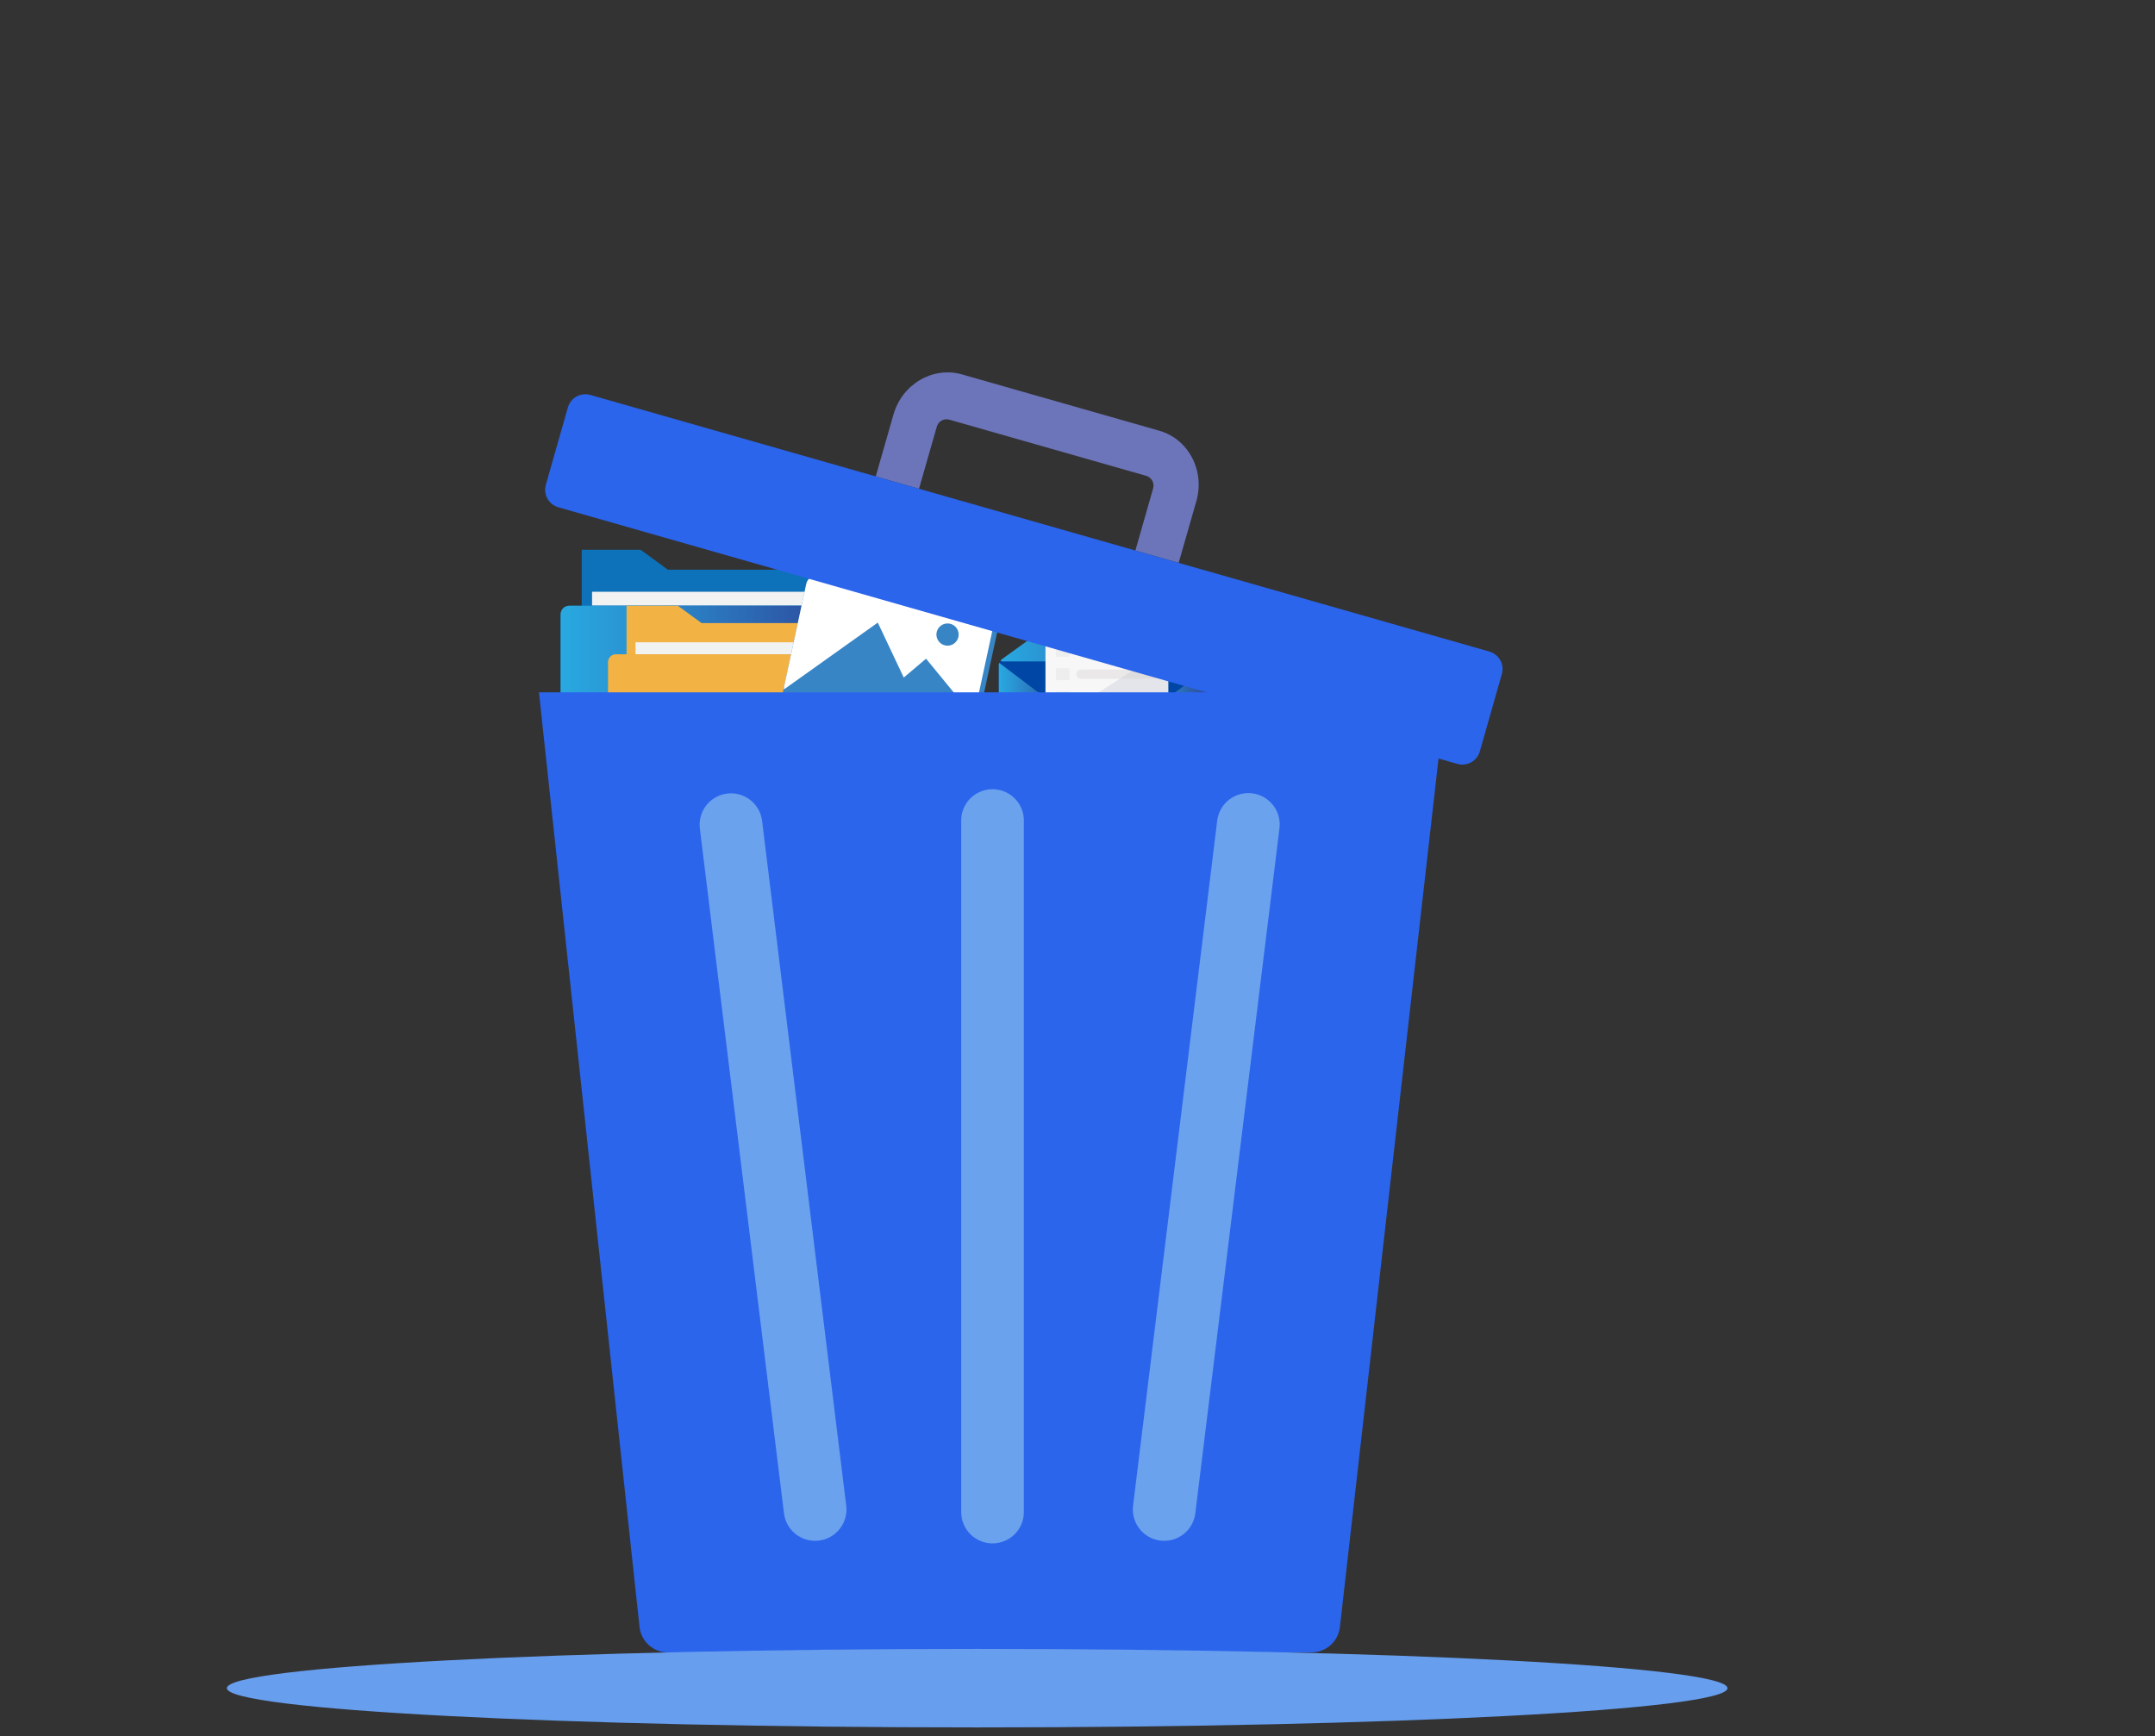 <svg width="247" height="199" viewBox="0 0 247 199" fill="none" xmlns="http://www.w3.org/2000/svg">
<rect x="0" y="0" width="247" height="199" fill="#333333" stroke="none"/>
<path d="M100.629 92.202H66.675V65.301V63.016H73.426L76.55 65.301H100.629V92.202Z" fill="#0D72B9"/>
<path d="M99.522 67.829H67.86V69.428H99.522V67.829Z" fill="#F1F2F2"/>
<path d="M65.287 69.429H101.312C101.585 69.429 101.846 69.537 102.038 69.729C102.23 69.921 102.338 70.182 102.338 70.454V91.174C102.338 91.446 102.23 91.707 102.038 91.899C101.846 92.091 101.585 92.199 101.312 92.199H65.287C65.015 92.199 64.754 92.091 64.562 91.899C64.37 91.707 64.261 91.446 64.261 91.174V70.457C64.261 70.185 64.37 69.924 64.562 69.732C64.754 69.54 65.015 69.432 65.287 69.432V69.429Z" fill="#0D72B9"/>
<path d="M100.156 69.429H65.242C64.699 69.429 64.258 69.869 64.258 70.412V89.888C64.258 90.43 64.699 90.871 65.242 90.871H100.156C100.699 90.871 101.14 90.43 101.14 89.888V70.412C101.14 69.869 100.699 69.429 100.156 69.429Z" fill="url(#paint0_linear_501_1486)"/>
<path d="M101.377 94.843H71.813V71.418V69.429H77.69L80.41 71.418H101.377V94.843Z" fill="#F3B344"/>
<path d="M100.411 73.619H72.843V75.012H100.411V73.619Z" fill="#F1F2F2"/>
<path d="M101.972 75.012H70.605C70.109 75.012 69.708 75.414 69.708 75.909V93.946C69.708 94.441 70.109 94.843 70.605 94.843H101.972C102.467 94.843 102.869 94.441 102.869 93.946V75.909C102.869 75.414 102.467 75.012 101.972 75.012Z" fill="#E5A03C"/>
<path d="M100.965 75.012H70.564C70.091 75.012 69.708 75.395 69.708 75.868V92.826C69.708 93.299 70.091 93.682 70.564 93.682H100.965C101.438 93.682 101.821 93.299 101.821 92.826V75.868C101.821 75.395 101.438 75.012 100.965 75.012Z" fill="#F3B344"/>
<path d="M138.632 75.611H115.09C114.753 75.611 114.48 75.884 114.48 76.221V88.755C114.48 89.091 114.753 89.364 115.09 89.364H138.632C138.969 89.364 139.241 89.091 139.241 88.755V76.221C139.241 75.884 138.969 75.611 138.632 75.611Z" fill="#0046A4"/>
<path d="M126.861 66.871L114.766 75.609C114.746 75.622 114.731 75.642 114.724 75.665C114.716 75.688 114.716 75.713 114.724 75.736C114.731 75.759 114.746 75.779 114.766 75.793C114.786 75.807 114.809 75.814 114.833 75.814H138.888C138.912 75.814 138.936 75.807 138.956 75.793C138.976 75.779 138.99 75.759 138.998 75.736C139.006 75.713 139.006 75.688 138.998 75.665C138.99 75.642 138.975 75.622 138.956 75.609L126.861 66.871Z" fill="url(#paint1_linear_501_1486)"/>
<path d="M133.895 69.44H119.827V86.291H133.895V69.44Z" fill="#F7F7F7"/>
<path d="M133.895 74.249V86.29H119.827V83.277L133.895 74.249Z" fill="#E4E5EA"/>
<path d="M131.714 71.672H121.917V72.108H131.714V71.672Z" fill="#DDDDDD"/>
<g opacity="0.35">
<path d="M132.197 75.138H123.937C123.863 75.142 123.79 75.131 123.72 75.106C123.651 75.082 123.588 75.043 123.533 74.994C123.479 74.945 123.434 74.885 123.403 74.818C123.372 74.752 123.354 74.68 123.35 74.606C123.354 74.533 123.372 74.461 123.403 74.394C123.434 74.328 123.479 74.268 123.533 74.219C123.588 74.169 123.651 74.131 123.72 74.106C123.79 74.082 123.863 74.071 123.937 74.075H132.197C132.271 74.071 132.344 74.082 132.414 74.106C132.483 74.131 132.547 74.169 132.601 74.219C132.656 74.268 132.7 74.328 132.731 74.394C132.762 74.461 132.78 74.533 132.784 74.606C132.78 74.68 132.762 74.752 132.731 74.818C132.7 74.885 132.656 74.945 132.601 74.994C132.547 75.043 132.483 75.082 132.414 75.106C132.344 75.131 132.271 75.142 132.197 75.138Z" fill="#D1CBCB"/>
<path d="M132.247 77.805H123.893C123.752 77.805 123.616 77.749 123.517 77.649C123.417 77.549 123.361 77.414 123.361 77.273C123.361 77.132 123.417 76.996 123.517 76.897C123.616 76.797 123.752 76.741 123.893 76.741H132.247C132.317 76.741 132.386 76.754 132.451 76.781C132.516 76.808 132.575 76.847 132.624 76.896C132.674 76.946 132.713 77.004 132.74 77.069C132.767 77.134 132.781 77.203 132.781 77.273C132.781 77.343 132.767 77.412 132.74 77.477C132.713 77.541 132.674 77.6 132.624 77.649C132.575 77.699 132.516 77.738 132.451 77.765C132.386 77.791 132.317 77.805 132.247 77.805Z" fill="#D1CBCB"/>
<path d="M121.212 76.58H122.401C122.452 76.58 122.5 76.6 122.536 76.636C122.572 76.672 122.593 76.721 122.593 76.772V77.775C122.593 77.826 122.573 77.874 122.537 77.91C122.501 77.946 122.453 77.966 122.402 77.966H121.212C121.161 77.966 121.113 77.946 121.077 77.91C121.042 77.874 121.021 77.826 121.021 77.775V76.772C121.021 76.747 121.026 76.722 121.036 76.698C121.045 76.675 121.059 76.654 121.077 76.636C121.094 76.618 121.116 76.604 121.139 76.594C121.162 76.585 121.187 76.58 121.212 76.58Z" fill="#DDDDDD"/>
<path d="M122.396 79.246H121.206C121.101 79.246 121.016 79.332 121.016 79.437V80.442C121.016 80.547 121.101 80.632 121.206 80.632H122.396C122.502 80.632 122.587 80.547 122.587 80.442V79.437C122.587 79.332 122.502 79.246 122.396 79.246Z" fill="#DDDDDD"/>
<path d="M122.411 81.913H121.192C121.094 81.913 121.016 81.992 121.016 82.089V83.123C121.016 83.22 121.094 83.299 121.192 83.299H122.411C122.508 83.299 122.587 83.22 122.587 83.123V82.089C122.587 81.992 122.508 81.913 122.411 81.913Z" fill="#DDDDDD"/>
<path d="M121.212 73.913H122.4C122.451 73.913 122.5 73.934 122.536 73.969C122.572 74.005 122.592 74.054 122.592 74.105V75.109C122.592 75.16 122.572 75.209 122.536 75.245C122.5 75.281 122.451 75.301 122.4 75.301H121.212C121.161 75.301 121.113 75.281 121.077 75.245C121.041 75.209 121.021 75.161 121.021 75.11V74.105C121.021 74.08 121.026 74.055 121.035 74.032C121.045 74.009 121.059 73.987 121.077 73.97C121.094 73.952 121.115 73.938 121.139 73.928C121.162 73.918 121.187 73.913 121.212 73.913Z" fill="#DDDDDD"/>
<path d="M132.197 80.474H123.937C123.863 80.478 123.79 80.467 123.72 80.442C123.651 80.418 123.588 80.379 123.533 80.33C123.479 80.281 123.434 80.221 123.403 80.154C123.372 80.088 123.354 80.016 123.35 79.942C123.354 79.869 123.372 79.797 123.403 79.73C123.434 79.664 123.479 79.604 123.533 79.555C123.588 79.505 123.651 79.467 123.72 79.442C123.79 79.418 123.863 79.407 123.937 79.41H132.197C132.271 79.407 132.344 79.418 132.414 79.442C132.483 79.467 132.547 79.505 132.601 79.555C132.656 79.604 132.7 79.664 132.731 79.73C132.762 79.797 132.78 79.869 132.784 79.942C132.78 80.016 132.762 80.088 132.731 80.154C132.7 80.221 132.656 80.281 132.601 80.33C132.547 80.379 132.483 80.418 132.414 80.442C132.344 80.467 132.271 80.478 132.197 80.474Z" fill="#D1CBCB"/>
<path d="M132.197 83.139H123.937C123.863 83.143 123.79 83.132 123.72 83.107C123.651 83.082 123.587 83.044 123.533 82.994C123.478 82.945 123.434 82.885 123.403 82.818C123.372 82.751 123.354 82.679 123.35 82.606C123.354 82.532 123.372 82.46 123.403 82.394C123.434 82.327 123.479 82.267 123.533 82.218C123.588 82.169 123.651 82.13 123.72 82.106C123.79 82.081 123.863 82.07 123.937 82.074H132.197C132.271 82.07 132.344 82.081 132.414 82.106C132.483 82.13 132.547 82.169 132.601 82.218C132.656 82.267 132.7 82.327 132.731 82.394C132.762 82.46 132.78 82.532 132.784 82.606C132.78 82.679 132.762 82.751 132.731 82.818C132.7 82.885 132.656 82.945 132.601 82.994C132.547 83.044 132.483 83.082 132.414 83.107C132.344 83.132 132.271 83.143 132.197 83.139Z" fill="#D1CBCB"/>
</g>
<path d="M134.163 81.913L131.976 83.163L130.837 82.284L130.427 82.801L126.927 85.309L123.547 82.805L122.871 82.288L121.738 83.157L119.559 81.911C119.422 81.911 119.312 82.117 119.312 82.368V88.273C119.312 88.525 119.422 88.73 119.559 88.73H134.163C134.299 88.73 134.409 88.525 134.409 88.273V82.368C134.409 82.118 134.299 81.913 134.163 81.913Z" fill="#0046A4"/>
<path d="M122.871 82.29L114.53 75.981C114.497 76.056 114.48 76.138 114.48 76.221V88.721L122.871 82.29Z" fill="url(#paint2_linear_501_1486)"/>
<path d="M139.241 88.731V76.225C139.241 76.14 139.222 76.055 139.187 75.978L130.833 82.294L139.241 88.731Z" fill="url(#paint3_linear_501_1486)"/>
<path d="M138.632 89.365C138.783 89.365 138.928 89.307 139.039 89.205L130.427 82.807L126.927 85.309L123.547 82.805L115.127 89.363L138.632 89.365Z" fill="url(#paint4_linear_501_1486)"/>
<path d="M92.402 66.979L89.698 79.491C89.551 80.171 89.983 80.842 90.664 80.989L110.248 85.218C110.928 85.365 111.599 84.932 111.746 84.252L114.45 71.74C114.597 71.06 114.164 70.389 113.484 70.243L93.9 66.013C93.219 65.867 92.549 66.299 92.402 66.979Z" fill="#3885C6"/>
<path d="M109.934 84.203L90.805 80.073C90.493 80.005 90.22 79.816 90.047 79.547C89.874 79.279 89.814 78.952 89.882 78.64L92.413 66.919C92.446 66.764 92.51 66.618 92.6 66.488C92.69 66.358 92.805 66.247 92.938 66.161C93.071 66.075 93.219 66.016 93.375 65.988C93.531 65.96 93.69 65.963 93.845 65.996L112.975 70.126C113.287 70.194 113.56 70.383 113.733 70.651C113.906 70.92 113.966 71.246 113.898 71.559L111.367 83.272C111.334 83.428 111.271 83.575 111.181 83.706C111.092 83.837 110.977 83.949 110.844 84.035C110.71 84.122 110.562 84.181 110.405 84.21C110.249 84.238 110.089 84.236 109.934 84.203Z" fill="white"/>
<path d="M106.14 75.5L103.586 77.662L100.61 71.362L89.823 79.043C89.78 79.572 90.263 80.1 90.979 80.254L109.702 84.298C110.466 84.462 111.181 84.141 111.303 83.582L111.609 82.163L106.14 75.5Z" fill="#3885C6"/>
<path d="M109.853 72.986C109.803 73.234 109.681 73.461 109.501 73.638C109.322 73.816 109.093 73.937 108.845 73.985C108.597 74.032 108.34 74.005 108.108 73.907C107.875 73.808 107.677 73.643 107.539 73.431C107.4 73.22 107.328 72.972 107.331 72.72C107.334 72.467 107.412 72.221 107.555 72.013C107.698 71.805 107.9 71.644 108.135 71.551C108.37 71.458 108.627 71.437 108.874 71.49C109.037 71.524 109.191 71.589 109.328 71.683C109.465 71.776 109.583 71.896 109.674 72.035C109.765 72.174 109.827 72.329 109.858 72.493C109.889 72.656 109.887 72.823 109.853 72.986Z" fill="#3885C6"/>
<path d="M61.773 79.359L73.299 186.476C73.387 187.282 73.769 188.026 74.373 188.567C74.976 189.108 75.758 189.407 76.569 189.406H150.31C151.118 189.407 151.898 189.109 152.5 188.572C153.103 188.034 153.486 187.293 153.577 186.491L165.742 79.355L61.773 79.359Z" fill="#2B65EC"/>
<path d="M113.758 176.906C112.805 176.905 111.893 176.525 111.22 175.852C110.547 175.178 110.17 174.265 110.17 173.314V94.198C110.15 93.714 110.228 93.232 110.4 92.779C110.572 92.326 110.833 91.913 111.168 91.564C111.504 91.215 111.906 90.937 112.352 90.748C112.797 90.558 113.276 90.46 113.76 90.46C114.245 90.46 114.724 90.558 115.169 90.748C115.615 90.937 116.017 91.215 116.353 91.564C116.688 91.913 116.949 92.326 117.121 92.779C117.293 93.232 117.371 93.714 117.351 94.198V173.314C117.352 173.785 117.259 174.253 117.078 174.689C116.898 175.125 116.633 175.521 116.299 175.854C115.965 176.188 115.569 176.453 115.133 176.633C114.697 176.813 114.23 176.906 113.758 176.906Z" fill="#6BA2EE"/>
<path d="M93.862 176.585C93.394 176.643 92.919 176.608 92.464 176.482C92.009 176.356 91.584 176.142 91.212 175.852C90.84 175.561 90.529 175.2 90.297 174.79C90.064 174.379 89.915 173.927 89.858 173.459L80.213 94.936C80.104 93.995 80.372 93.048 80.959 92.303C81.545 91.559 82.402 91.076 83.343 90.96C84.284 90.844 85.233 91.104 85.983 91.684C86.732 92.264 87.222 93.117 87.346 94.057L96.992 172.578C97.05 173.047 97.015 173.522 96.889 173.977C96.763 174.432 96.549 174.858 96.258 175.23C95.967 175.602 95.606 175.914 95.195 176.146C94.784 176.379 94.331 176.528 93.862 176.585Z" fill="#6BA2EE"/>
<path d="M132.999 176.585C133.467 176.643 133.942 176.608 134.397 176.482C134.852 176.356 135.277 176.141 135.649 175.851C136.021 175.561 136.332 175.2 136.564 174.79C136.797 174.379 136.946 173.927 137.003 173.459L146.649 94.938C146.766 93.992 146.502 93.038 145.915 92.287C145.328 91.536 144.467 91.049 143.521 90.932C142.575 90.816 141.621 91.079 140.87 91.666C140.118 92.252 139.631 93.113 139.514 94.059L129.87 172.58C129.812 173.048 129.847 173.523 129.973 173.978C130.099 174.433 130.314 174.859 130.604 175.231C130.895 175.603 131.256 175.914 131.667 176.146C132.078 176.379 132.53 176.528 132.999 176.585Z" fill="#6BA2EE"/>
<path d="M135.094 64.516L130.134 63.101L132.164 55.996C132.254 55.703 132.224 55.386 132.081 55.114C131.937 54.842 131.692 54.639 131.399 54.547L108.783 48.095C108.486 48.018 108.17 48.062 107.905 48.217C107.64 48.373 107.447 48.626 107.369 48.923L105.333 56.023L100.374 54.608L102.41 47.509C103.405 44.025 106.929 41.964 110.263 42.916L132.879 49.371C136.215 50.324 138.117 53.934 137.129 57.418L135.094 64.516Z" fill="#6C75BA"/>
<path d="M170.702 74.682L67.665 45.27C67.134 45.119 66.564 45.184 66.081 45.453C65.598 45.721 65.242 46.169 65.09 46.7L62.563 55.567C62.487 55.831 62.465 56.107 62.496 56.379C62.527 56.652 62.612 56.915 62.746 57.155C62.88 57.395 63.059 57.605 63.274 57.775C63.49 57.945 63.736 58.071 64.001 58.146L167.038 87.558C167.569 87.709 168.139 87.643 168.622 87.375C169.105 87.106 169.462 86.657 169.613 86.126L172.139 77.251C172.288 76.72 172.221 76.151 171.952 75.67C171.682 75.188 171.233 74.833 170.702 74.682Z" fill="#2B65EC"/>
<path d="M112 198C159.496 198 198 195.985 198 193.5C198 191.015 159.496 189 112 189C64.504 189 26 191.015 26 193.5C26 195.985 64.504 198 112 198Z" fill="#679EEE"/>
<defs>
<linearGradient id="paint0_linear_501_1486" x1="64.258" y1="80.149" x2="101.14" y2="80.149" gradientUnits="userSpaceOnUse">
<stop stop-color="#29A9E1"/>
<stop offset="0.24" stop-color="#2A91D0"/>
<stop offset="0.76" stop-color="#2D55A5"/>
<stop offset="1" stop-color="#2F368F"/>
</linearGradient>
<linearGradient id="paint1_linear_501_1486" x1="114.719" y1="71.342" x2="139.003" y2="71.342" gradientUnits="userSpaceOnUse">
<stop stop-color="#29A9E1"/>
<stop offset="0.24" stop-color="#2A91D0"/>
<stop offset="0.76" stop-color="#2D55A5"/>
<stop offset="1" stop-color="#2F368F"/>
</linearGradient>
<linearGradient id="paint2_linear_501_1486" x1="114.48" y1="82.351" x2="122.871" y2="82.351" gradientUnits="userSpaceOnUse">
<stop stop-color="#29A9E1"/>
<stop offset="0.24" stop-color="#2A91D0"/>
<stop offset="0.76" stop-color="#2D55A5"/>
<stop offset="1" stop-color="#2F368F"/>
</linearGradient>
<linearGradient id="paint3_linear_501_1486" x1="130.837" y1="82.352" x2="139.241" y2="82.352" gradientUnits="userSpaceOnUse">
<stop stop-color="#29A9E1"/>
<stop offset="0.24" stop-color="#2A91D0"/>
<stop offset="0.76" stop-color="#2D55A5"/>
<stop offset="1" stop-color="#2F368F"/>
</linearGradient>
<linearGradient id="paint4_linear_501_1486" x1="115.127" y1="86.086" x2="139.039" y2="86.086" gradientUnits="userSpaceOnUse">
<stop stop-color="#29A9E1"/>
<stop offset="0.24" stop-color="#2A91D0"/>
<stop offset="0.76" stop-color="#2D55A5"/>
<stop offset="1" stop-color="#2F368F"/>
</linearGradient>
</defs>
</svg>
